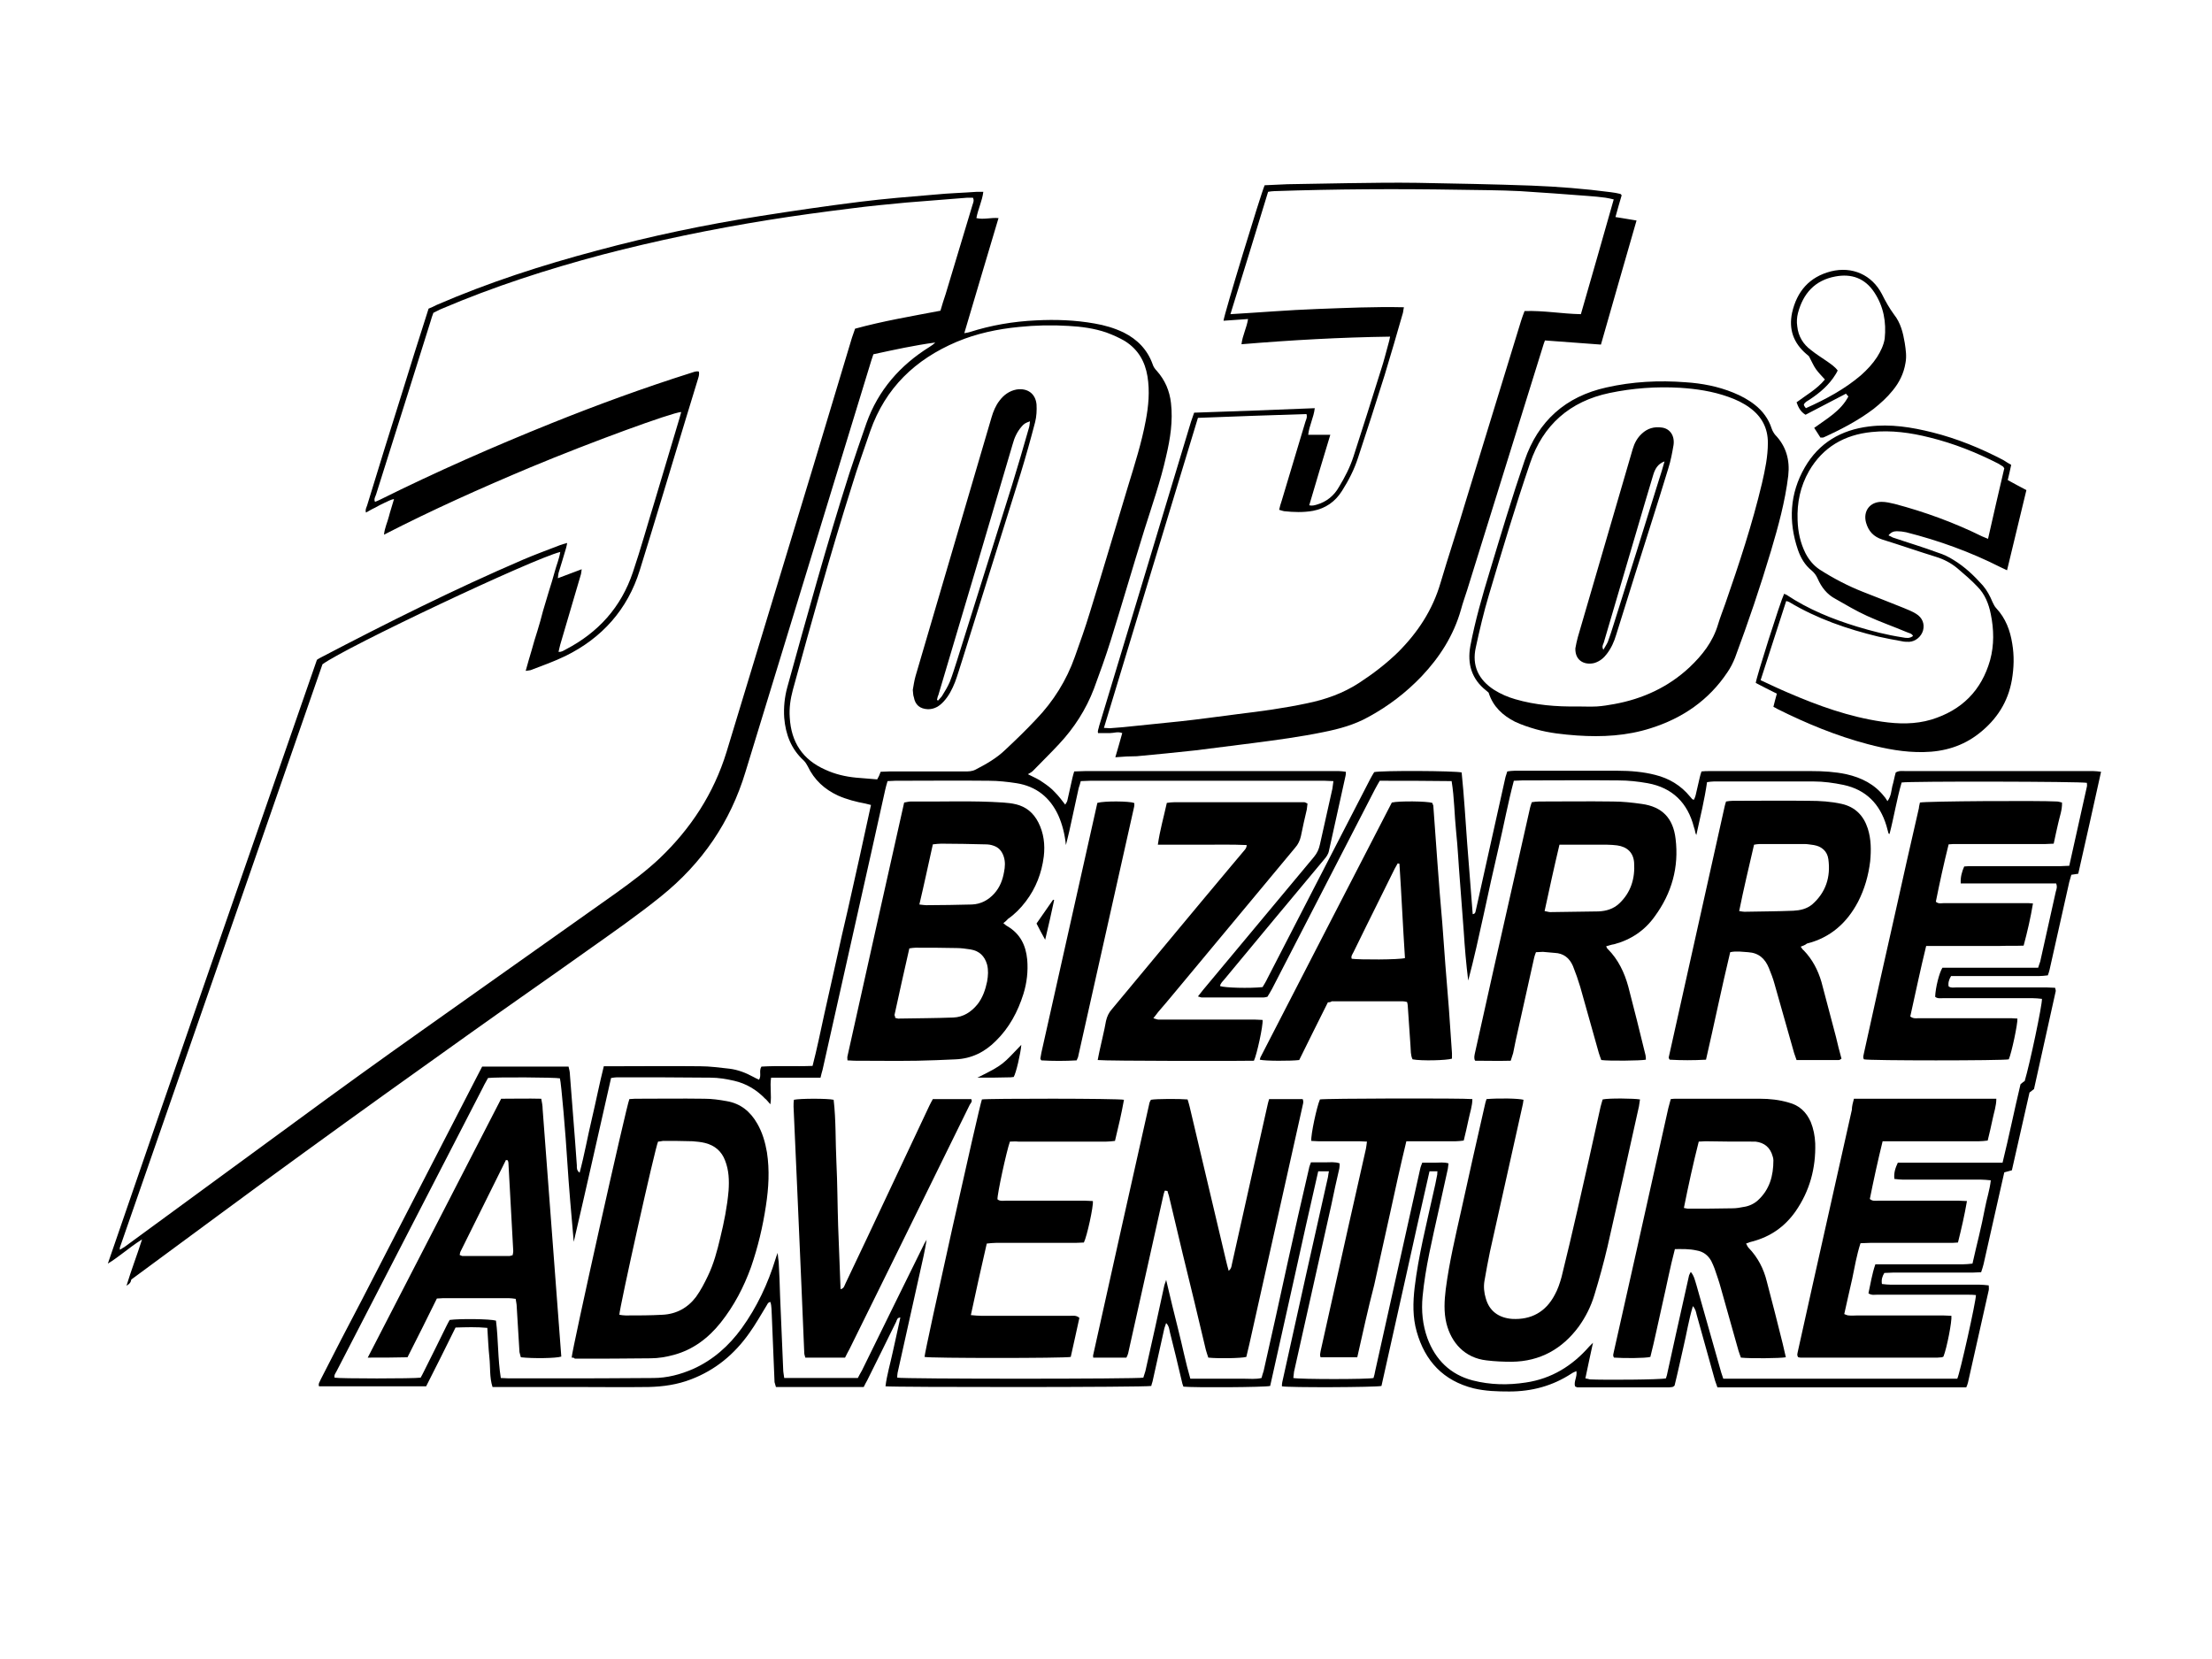 <?xml version="1.0" encoding="utf-8"?>
<!-- Generator: Adobe Illustrator 22.1.0, SVG Export Plug-In . SVG Version: 6.00 Build 0)  -->
<svg version="1.1" id="Слой_1" xmlns="http://www.w3.org/2000/svg" xmlns:xlink="http://www.w3.org/1999/xlink" x="0px" y="0px"
	 viewBox="0 0 640 480" style="enable-background:new 0 0 640 480;" xml:space="preserve">
<g>
	<g>
		<path d="M36.6,372c1.4-4.6,3-8.7,4.5-13.4c-2.1,1.3-3.6,2.5-5.2,3.7c-1.5,1.1-3,2.3-4.7,3.3c20-58.3,40.3-116.5,60.5-174.7
			c0.3-0.2,0.6-0.4,1-0.6c19.3-10.1,38.7-19.8,58.7-28.4c3.5-1.5,7.1-2.8,10.7-4.2c0.6-0.2,1.2-0.4,2-0.6c-0.1,0.6-0.2,1-0.3,1.4
			c-0.7,2.5-1.5,4.9-2.2,7.3c-0.1,0.4-0.1,0.8-0.2,1.5c2.4-0.9,4.5-1.7,6.9-2.6c-0.1,0.6-0.1,1-0.2,1.4c-2,6.8-4,13.6-6,20.4
			c-0.2,0.7-0.3,1.3-0.5,2.1c0.9,0.1,1.5-0.4,2.1-0.7c9.4-4.9,16-12.2,19.4-22.3c2.3-6.8,4.2-13.7,6.3-20.5c2.4-8,4.8-16,7.2-24.1
			c0.2-0.6,0.3-1.2,0.5-1.8c-2.8,0.2-26.1,8.7-43.6,16c-14.3,6-28.4,12.3-42.4,19.5c0.2-2,1-3.6,1.4-5.2c0.4-1.6,1-3.3,1.5-5.1
			c-1.2,0.2-2,0.8-2.8,1.1c-0.9,0.4-1.8,0.9-2.7,1.4c-0.9,0.4-1.7,0.9-2.6,1.4c-0.3-0.8,0.1-1.4,0.3-2c3.4-11.2,6.9-22.4,10.4-33.5
			c2.2-7.2,4.5-14.4,6.8-21.6c0.2-0.6,0.4-1.2,0.6-1.9c0.8-0.3,1.6-0.7,2.4-1.1c15-6.5,30.5-11.5,46.3-15.7
			c15.6-4.2,31.3-7.5,47.3-10c9.5-1.5,19.1-2.9,28.7-4.1c7.2-0.9,14.5-1.5,21.8-2.1c4-0.4,8-0.5,12.1-0.8c0.6,0,1.1,0,1.9,0
			c-0.3,2.6-1.5,4.9-2,7.6c2.1,0.5,4.2-0.2,6.4,0c-3.3,11.1-6.6,22.1-9.9,33.3c0.7-0.1,1.1-0.2,1.5-0.3c6.2-2,12.7-3.1,19.2-3.4
			c5.7-0.3,11.4-0.1,17,0.9c2.9,0.5,5.7,1.3,8.4,2.6c4,2,6.9,5,8.4,9.2c0.2,0.7,0.7,1.4,1.2,1.9c2.4,2.7,3.7,5.8,4.1,9.3
			c0.6,5.2-0.2,10.3-1.4,15.4c-1.6,7.2-4.1,14.3-6.3,21.3c-3.3,10.6-6.4,21.3-9.7,31.9c-1.5,4.8-3.2,9.5-4.9,14.1
			c-2.3,6-5.7,11.3-10.1,16c-2.4,2.6-5,5.1-7.5,7.7c-0.4,0.4-0.8,0.6-1.5,1c1.8,0.9,3.2,1.5,4.4,2.4c1.2,0.8,2.4,1.7,3.4,2.8
			c1.1,1.1,2,2.3,3,3.6c0.2-0.4,0.5-0.7,0.6-1.1c0.5-2.2,1-4.5,1.5-6.7c0.1-0.5,0.3-1.1,0.5-1.8c1.1,0,2.1-0.1,3.1-0.1
			c23,0,45.9,0,68.9,0c1.5,0,3.1,0,4.6,0c0.6,0,1.2,0.1,2,0.2c0,0.5,0,0.9-0.1,1.2c-1.6,7.2-3.2,14.5-4.8,21.7
			c-0.2,1-0.8,1.8-1.5,2.6c-9.6,11.5-19.2,23-28.7,34.5c-0.5,0.6-1.2,1.2-1.3,2c1.4,0.5,8.4,0.7,12.3,0.3c0.4-0.7,1-1.6,1.4-2.5
			c5.1-9.8,10.1-19.7,15.2-29.5c4.9-9.4,9.7-18.9,14.6-28.3c0.4-0.7,0.7-1.3,1.1-1.9c1.9-0.5,23.5-0.4,25.3,0.1
			c0.7,6.8,1.1,13.7,1.6,20.5c0.5,6.8,1.1,13.6,1.6,20.5c0.8-0.1,0.8-0.7,0.9-1.1c1-4.5,2-9,3-13.5c1.8-8.2,3.7-16.5,5.5-24.7
			c0.1-0.6,0.4-1.2,0.6-2c0.7-0.1,1.4-0.2,2.1-0.2c10,0,20,0,29.9,0c3.6,0,7.3,0.3,10.8,1.2c4,1,7.4,3,10.1,6.3
			c0.2,0.2,0.4,0.5,0.6,0.7c0.1,0.1,0.2,0.1,0.5,0.2c0.2-0.4,0.4-0.9,0.5-1.3c0.4-1.7,0.8-3.5,1.2-5.2c0.1-0.5,0.3-1.1,0.5-1.7
			c0.8-0.1,1.5-0.1,2.2-0.1c9.9,0,19.7,0,29.6,0c3.4,0,6.8,0.2,10.1,0.9c4.4,1,8.2,2.9,11,6.5c0.3,0.3,0.5,0.7,0.9,1.3
			c1.1-1.5,1.1-3,1.4-4.3c0.4-1.3,0.6-2.7,1-4c1-0.6,2-0.4,2.9-0.4c15.7,0,31.4,0,47,0c2.4,0,4.9,0,7.3,0c0.7,0,1.4,0.1,2.2,0.2
			c-2.2,10-4.4,19.8-6.6,29.5c-0.7,0.1-1.3,0.2-2,0.3c-0.2,0.7-0.4,1.4-0.6,2.1c-1.9,8.5-3.8,17-5.7,25.4c-0.1,0.5-0.3,1-0.5,1.6
			c-0.9,0.1-1.7,0.2-2.5,0.2c-7.7,0-15.5,0-23.2,0c-0.8,0-1.5,0-2.3,0c-0.6,1-0.9,2-0.7,3c0.7,0.5,1.5,0.3,2.2,0.3
			c8.8,0,17.5,0,26.3,0c0.8,0,1.5,0.1,2.3,0.1c0.1,0.4,0.2,0.7,0.2,0.9c-2.1,9.5-4.2,19-6.3,28.4c-0.5,0.4-0.8,0.6-1.3,1
			c-1.7,7.4-3.4,14.9-5.1,22.5c-0.8,0.2-1.4,0.4-2.2,0.6c-0.4,1.7-0.8,3.5-1.2,5.3c-1.6,7.1-3.2,14.2-4.8,21.3
			c-0.2,0.7-0.4,1.5-0.7,2.3c-0.9,0-1.7,0.1-2.5,0.1c-7.7,0-15.4,0-23,0c-0.8,0-1.6,0.1-2.5,0.1c-0.6,1-0.9,1.9-0.7,3.2
			c0.9,0.1,1.8,0.2,2.6,0.2c8.6,0,17.1,0,25.7,0c0.8,0,1.6,0.1,2.6,0.2c0,0.6,0.1,1,0,1.4c-2,8.9-4,17.8-6,26.7
			c-0.1,0.5-0.3,0.9-0.5,1.4c-24,0-47.9,0-72,0c-0.2-0.7-0.5-1.3-0.7-2c-1.8-6.3-3.5-12.7-5.3-19c-0.2-0.8-0.3-1.6-1.1-2.5
			c-1.2,4-1.8,7.9-2.7,11.7c-0.9,3.9-1.7,7.7-2.6,11.3c-0.3,0.2-0.3,0.3-0.4,0.3c-0.1,0-0.1,0.1-0.2,0.1c-0.3,0-0.6,0.1-0.9,0.1
			c-8.8,0-17.7,0-26.5,0c-0.1,0-0.3,0-0.4-0.1c-0.1,0-0.2-0.1-0.4-0.2c-0.4-1.4,0.7-2.8,0.4-4.4c-0.6,0.3-1,0.4-1.4,0.7
			c-5.5,3.6-11.5,5.2-18,5.2c-3.5,0-6.9-0.1-10.3-0.9c-8.8-2.2-14.1-7.9-16.5-16.4c-1.2-4.2-1.1-8.5-0.6-12.8
			c1.1-9.2,3.4-18.2,5.4-27.3c0.4-1.7,0.8-3.5,1.1-5.2c0.1-0.3,0-0.6,0.1-1.1c-0.7,0-1.4,0-2.3,0c-2.4,10.4-4.7,20.8-7,31.2
			c-2.3,10.3-4.6,20.7-6.9,30.9c-1.6,0.4-26.9,0.5-28.8,0.1c0-0.4,0-0.8,0.1-1.2c2.3-10.2,4.5-20.5,6.8-30.7
			c2.1-9.4,4.2-18.7,6.3-28.1c0.2-0.7,0.2-1.4,0.4-2.2c-1.1,0-2,0-3.1,0c-2.4,10.4-4.7,20.8-7,31.2c-2.3,10.3-4.6,20.7-6.9,30.9
			c-1.5,0.4-22.2,0.5-25.1,0.2c-0.2-0.5-0.4-1.1-0.5-1.7c-1.1-4.7-2.2-9.3-3.4-14c-0.2-0.8-0.2-1.8-1.1-2.7
			c-0.2,0.7-0.5,1.3-0.6,1.9c-1.1,4.8-2.1,9.6-3.2,14.4c-0.1,0.7-0.4,1.3-0.5,1.9c-1.6,0.4-74.6,0.4-76.9,0.1
			c0.4-3.3,1.4-6.6,2.1-9.9c0.7-3.3,1.5-6.6,2.2-10c-0.9,0-1,0.7-1.2,1.2c-2.8,5.7-5.6,11.4-8.4,17c-0.3,0.6-0.7,1.2-1,1.9
			c-8.5,0-16.8,0-25.4,0c-0.1-0.5-0.3-0.9-0.4-1.4c-0.3-6.5-0.5-12.9-0.8-19.4c-0.1-1.3,0-2.5-0.4-3.8c-0.8,0.1-0.9,0.8-1.2,1.2
			c-1.6,2.6-3.1,5.3-4.9,7.8c-4.3,6.1-9.8,10.7-16.9,13.4c-3.9,1.5-8,2.1-12.2,2.2c-7.2,0.1-14.5,0-21.7,0c-7.1,0-14.2,0-21.3,0
			c-0.7,0-1.4,0-2.2,0c-0.9-2.8-0.6-5.7-0.9-8.5c-0.3-2.8-0.4-5.6-0.6-8.6c-3.1-0.3-6.1-0.2-9.2-0.1c-2.8,5.7-5.6,11.3-8.5,17
			c-10.4,0-20.7,0-31,0c-0.3-0.8,0.3-1.4,0.5-2c3.9-7.7,7.9-15.4,11.9-23c11.1-21.5,22.2-43.1,33.3-64.6c0.5-1,1-1.9,1.5-2.9
			c8.3,0,16.6,0,25,0c0.2,0.8,0.4,1.6,0.4,2.4c0.5,6.4,1,12.9,1.5,19.3c0.2,2.3,0.3,4.6,0.5,6.9c0,0.7-0.1,1.4,0.8,2.1
			c1.4-5.2,2.3-10.4,3.5-15.4c1.2-5.1,2.2-10.2,3.5-15.4c0.8,0,1.4,0,2,0c8.6,0,17.3-0.1,25.9,0c2.8,0,5.6,0.4,8.4,0.7
			c2.5,0.3,4.8,1.2,7,2.4c0.5,0.3,1,0.5,1.6,0.8c0.8-1.2-0.1-2.5,0.7-3.8c4.8-0.3,9.7,0,14.8-0.2c1.3-5,2.3-10,3.4-15
			c1.1-5.1,2.3-10.1,3.4-15.2c1.1-5,2.2-10,3.4-15c1.1-5.1,2.3-10.1,3.4-15.2c1.1-5,2.2-10,3.3-15.1c-0.7-0.2-1.1-0.3-1.6-0.4
			c-2.7-0.5-5.4-1.2-7.9-2.3c-3.9-1.8-6.9-4.5-8.8-8.5c-0.3-0.6-0.7-1.2-1.2-1.7c-3.6-3.3-5.2-7.5-5.6-12.3c-0.2-3,0.1-6,0.9-8.9
			c5.7-20.6,11.4-41.3,17.9-61.7c1.6-4.9,3.3-9.8,5-14.7c3.4-9.5,9.7-16.7,18.2-22c0.6-0.4,1.1-0.7,1.7-1.3
			c-6,0.8-11.9,2.1-17.9,3.4c-0.2,0.6-0.4,1.2-0.6,1.8c-12.1,39.7-24.3,79.3-36.4,119c-4.4,14.6-12.6,26.5-24.4,36
			c-6.8,5.5-14,10.5-21.2,15.6c-11.2,8-22.5,15.8-33.7,23.8c-16.3,11.6-32.5,23.2-48.6,34.9c-16.7,12.1-33.2,24.4-49.8,36.6
			C37.8,371.2,37.4,371.5,36.6,372z M490.8,241.6c-0.2-0.5-0.3-0.6-0.3-0.8c-0.1-0.5-0.2-1-0.4-1.5c-1.8-7-6.2-11.4-13.4-12.7
			c-2.8-0.5-5.6-0.8-8.4-0.8c-9.3-0.1-18.7,0-28,0c-0.7,0-1.4,0.1-2.3,0.1c-1.7,6.4-2.9,12.9-4.4,19.3c-1.5,6.4-2.9,12.8-4.3,19.3
			c-1.4,6.4-2.8,12.8-4.5,19.2c-0.6-4.8-1-9.5-1.3-14.3c-0.4-4.8-0.7-9.7-1.1-14.5c-0.4-4.8-0.6-9.6-1.1-14.3
			c-0.5-4.8-0.5-9.7-1.3-14.6c-7.1-0.1-13.9-0.1-20.8-0.1c-0.5,0.9-1,1.7-1.4,2.5c-9.9,19.3-19.9,38.5-29.8,57.8
			c-0.4,0.8-0.9,1.5-1.3,2.2c-0.5,0.1-0.8,0.2-1.1,0.2c-6,0-11.9,0-17.9,0c-0.3,0-0.6-0.2-1.1-0.3c0.6-0.8,1.1-1.4,1.5-1.9
			c10.7-12.8,21.4-25.7,32.1-38.5c0.9-1.1,1.4-2.2,1.7-3.6c1.2-5.4,2.4-10.7,3.6-16.1c0.1-0.7,0.2-1.3,0.3-2.2c-1,0-1.7-0.1-2.5-0.1
			c-7.9,0-15.7,0-23.6,0c-14.8,0-29.6,0-44.3,0c-0.9,0-1.8,0.1-2.7,0.1c-0.2,0.8-0.4,1.4-0.6,2c-0.9,4.1-1.8,8.2-2.7,12.4
			c-0.3,1.4-0.7,2.8-1,4.1c-0.3-3-1-5.9-2.2-8.6c-2.4-5.2-6.4-8.4-12.1-9.3c-2.6-0.4-5.3-0.7-8-0.7c-9-0.1-18,0-27.1,0
			c-0.7,0-1.4,0.1-2.2,0.1c-0.3,0.9-0.5,1.8-0.7,2.6c-1.3,6-2.7,12-4,18c-4.7,21-9.4,41.9-14.1,62.9c-0.2,0.7-0.4,1.4-0.6,2.3
			c-2.5,0-4.8,0-7.2,0c-2.3,0-4.7,0-7.1,0c-0.4,2.6,0.2,5.1-0.2,7.7c-0.4-0.4-0.6-0.7-0.8-0.9c-0.2-0.2-0.4-0.5-0.7-0.7
			c-2.5-2.6-5.5-4.4-9-5.2c-2.2-0.5-4.5-0.9-6.8-0.9c-9-0.1-18-0.1-27.1-0.1c-0.5,0-1,0.1-1.7,0.2c-3.6,15.8-7.1,31.6-10.8,47.4
			c-0.7-7.9-1.4-15.8-1.9-23.7c-0.4-6.8-1.7-22.2-2.1-23.6c-1.4-0.3-18.5-0.4-20.8-0.1c-0.4,0.8-1,1.7-1.4,2.6
			c-11,21.3-21.9,42.5-32.9,63.8c-3.2,6.1-6.3,12.3-9.5,18.4c-0.3,0.6-0.8,1.1-0.6,1.9c1.5,0.3,22.8,0.3,24.9,0
			c0.3-0.5,0.6-1.1,0.9-1.7c2.2-4.3,4.3-8.7,6.5-13.1c0.3-0.7,0.7-1.3,1-1.9c3-0.4,11.7-0.3,13.4,0.2c0.7,5.4,0.5,11,1.4,16.6
			c0.8,0,1.5,0.1,2.2,0.1c3.6,0,7.2,0,10.8,0c10.4,0,20.7,0,31.1-0.1c4,0,7.8-1,11.5-2.6c5.8-2.6,10.4-6.7,14.1-11.8
			c4.4-6.1,7.6-12.9,9.8-20.1c0.1-0.4,0.3-0.9,0.6-1.7c0.1,1.2,0.2,1.9,0.3,2.6c0.2,3.3,0.3,6.5,0.4,9.8c0.3,7.1,0.6,14.2,0.9,21.3
			c0,0.8,0.2,1.6,0.3,2.5c7.2,0,14.2,0,21.3,0c0.4-0.8,0.8-1.5,1.2-2.2c6-12.3,12.1-24.6,18.1-36.8c0.2-0.3,0.4-0.7,0.6-1
			c-0.5,3.2-1.2,6.2-1.9,9.3c-2.2,9.7-4.3,19.5-6.5,29.2c-0.1,0.5-0.1,1-0.1,1.4c1.8,0.4,69.5,0.4,71.2,0c0.2-0.6,0.4-1.3,0.6-1.9
			c1.9-8.3,3.7-16.6,5.5-24.9c0.1-0.4,0.3-0.7,0.5-1.5c1.2,5.1,2.3,9.7,3.5,14.4c1.2,4.7,2.1,9.4,3.5,14.2c1.9,0,3.6,0,5.3,0
			c1.7,0,3.3,0,5,0c1.7,0,3.5,0,5.2,0c1.7,0,3.4,0.2,5.1-0.2c0.2-0.8,0.4-1.4,0.6-2c2.4-10.5,4.7-21.1,7-31.6c2-9,4-18,6.1-26.9
			c0.1-0.7,0.4-1.3,0.6-1.9c1.5,0,2.9,0,4.2,0c1.3,0,2.7-0.2,4.1,0.3c0,0.5,0,1-0.1,1.5c-0.8,3.5-1.6,7-2.3,10.5
			c-3.6,16.1-7.2,32.2-10.8,48.3c-0.1,0.6-0.1,1.2-0.2,1.8c2,0.4,21.6,0.4,23.2,0c0.2-0.7,0.4-1.4,0.5-2.1
			c4.3-19.5,8.7-38.9,13-58.4c0.1-0.6,0.4-1.2,0.6-1.8c1.4,0,2.6,0,3.8,0c1.2,0,2.5-0.2,3.8,0.2c-0.1,0.6-0.1,1.1-0.2,1.6
			c-0.9,4.1-1.8,8.1-2.7,12.2c-1.8,8.2-3.8,16.3-4.6,24.7c-0.4,4.2,0,8.2,1.4,12.1c2.3,6.2,6.6,10.5,13.1,12.2
			c5.1,1.3,10.2,1.4,15.4,0.6c7.4-1.1,13.4-4.8,18.3-10.4c0.3-0.3,0.6-0.6,1.1-1.1c-0.8,3.7-1.5,6.9-2.2,10.3
			c0.6,0.1,0.9,0.2,1.3,0.3c4.1,0.2,20.4,0.1,22-0.3c0.2-0.6,0.4-1.2,0.5-1.9c0.8-3.6,1.6-7.2,2.4-10.9c1.3-5.7,2.5-11.3,3.8-17
			c0.1-0.3,0.3-0.6,0.5-1c1,1.2,1.2,2.5,1.6,3.7c2.4,8.5,4.8,17,7.2,25.4c0.2,0.6,0.4,1.2,0.6,1.8c22.7,0,45.2,0,67.7,0
			c0.8-1.7,5.4-22.3,5.4-24.2c-0.8-0.1-1.6-0.1-2.4-0.1c-8.8,0-17.5,0-26.3,0c-0.7,0-1.5,0.2-2.4-0.4c0.6-2.7,1-5.5,2-8.4
			c0.9,0,1.8,0,2.6,0c7.6,0,15.2,0,22.8,0c0.9,0,1.7-0.1,2.7-0.2c0.6-2.8,1.3-5.5,1.9-8.1c0.6-2.6,1.2-5.2,1.7-7.9
			c0.5-2.7,1.4-5.3,1.7-8.1c-1.1-0.1-2-0.2-2.9-0.2c-7.5,0-15,0-22.5,0c-0.8,0-1.6-0.1-2.5-0.2c-0.2-1.8,0.3-3.2,1-4.7
			c3.3,0,6.7,0,10,0c3.4,0,6.8,0,10.2,0c3.3,0,6.6,0,10.1,0c1.9-7.7,3.4-15.2,5.2-22.7c0.5-0.4,0.8-0.7,1.2-0.9
			c1.5-5,5.1-22.1,5-23.8c-0.9-0.1-1.9-0.2-2.8-0.2c-8.6,0-17.1,0-25.7,0c-0.8,0-1.7,0.2-2.4-0.4c0.1-2.7,1.2-7,2.1-8.4
			c4.5,0,9.1,0,13.7,0c4.7,0,9.3,0,14,0c0.2-0.7,0.4-1.2,0.6-1.8c1.5-6.7,3-13.5,4.5-20.2c0.2-0.7,0.5-1.4,0.1-2.4
			c-9.2,0-18.4,0-27.6,0c-0.1-1.8,0.3-3.3,1-4.9c0.8-0.1,1.7-0.1,2.5-0.1c8.5,0,17,0,25.5,0c0.7,0,1.5-0.1,2.4-0.1
			c1.7-7.7,3.4-15.3,5.1-22.9c0.1-0.4,0-0.7,0-1.1c-1.6-0.4-51.4-0.5-53.6-0.1c-1.4,4.8-2.2,9.9-3.5,14.9c-0.2-0.1-0.3-0.1-0.3-0.2
			c-0.2-0.7-0.4-1.5-0.6-2.2c-1.9-6.3-5.9-10.4-12.4-11.8c-2.9-0.6-5.8-1-8.7-1c-9.6,0-19.2,0-28.8,0c-0.6,0-1.2,0.1-2,0.2
			C493.2,231.2,492,236.2,490.8,241.6z M272.1,89.9c0.5-1.8,1-3.3,1.5-4.8c2.6-8.6,5.2-17.3,7.8-25.9c0.2-0.6,0.5-1.2,0.1-2
			c-0.5,0-1.1,0-1.6,0c-5.9,0.5-11.7,0.9-17.6,1.4c-5.3,0.5-10.7,1-16,1.7c-8.1,1-16.2,2.1-24.3,3.4c-16.1,2.6-32.1,5.9-47.8,10
			c-15.8,4.2-31.3,9.2-46.3,15.6c-0.8,0.3-1.6,0.8-2.5,1.2c-0.3,0.8-0.6,1.6-0.8,2.4c-2.2,6.9-4.3,13.8-6.5,20.7
			c-3.1,9.8-6.2,19.6-9.3,29.5c-0.2,0.6-0.7,1.3-0.3,2.1c0.5-0.2,1-0.4,1.4-0.6c16.3-8.1,32.9-15.4,49.8-22.2
			c13.2-5.3,26.6-10.2,40.2-14.5c0.7-0.2,1.4-0.6,2.3-0.4c0.2,0.9-0.1,1.6-0.3,2.3c-1.1,3.6-2.2,7.2-3.3,10.8
			c-4.5,14.8-8.9,29.6-13.5,44.4c-3.5,11.3-10.9,19.6-21.5,24.8c-3.3,1.6-6.7,2.8-10.1,4.1c-0.4,0.1-0.8,0.1-1.4,0.2
			c0.6-2.1,1.1-4,1.7-5.9c0.5-1.9,1.1-3.8,1.7-5.7c0.6-1.9,1.1-3.8,1.6-5.7c0.6-1.9,1.1-3.8,1.7-5.7c0.6-1.9,1.2-3.8,1.7-5.7
			c0.5-1.9,1.3-3.7,1.6-5.7c-7.8,1.9-62,27.5-68.8,32.5c-19.5,56.1-39,112.4-58.6,168.7c-0.1,0.2,0,0.4,0,0.7
			c0.5-0.3,0.9-0.6,1.3-0.8c16.6-12.1,33.1-24.3,49.7-36.4c12.1-8.9,24.3-17.7,36.6-26.4c18.7-13.3,37.5-26.5,56.2-39.8
			c4.3-3.1,8.6-6.3,12.4-9.9c9-8.6,15.6-18.7,19.3-30.7c8.4-27.6,16.8-55.3,25.2-83c3.7-12.3,7.4-24.6,11.1-36.9
			c0.3-0.8,0.6-1.7,0.9-2.6C255.4,92.9,263.7,91.5,272.1,89.9z M254.8,223.3c0.9,0,1.7-0.1,2.5-0.1c7.3,0,14.6,0,21.9,0
			c1,0,2,0,3-0.5c3.1-1.6,6.1-3.3,8.6-5.7c3.1-2.9,6.1-5.8,9-8.9c5-5.2,8.8-11.3,11.2-18.1c1.5-4.2,3-8.4,4.3-12.7
			c3.8-12.2,7.4-24.5,11.1-36.7c1.9-6.2,3.9-12.5,5.1-18.9c0.8-4.2,1.2-8.5,0.5-12.8c-0.7-4.3-2.7-7.8-6.5-10.2
			c-1.7-1-3.5-1.8-5.4-2.5c-3.5-1.2-7.2-1.7-10.9-1.9c-4.8-0.3-9.6-0.2-14.4,0.3c-6.2,0.6-12.3,1.9-18,4.3
			c-12,5.1-20.6,13.3-25,25.8c-1.8,5.3-3.7,10.5-5.3,15.8c-6.2,19.6-11.7,39.4-17.1,59.1c-0.7,2.6-1.1,5.3-0.9,8
			c0.4,7.1,3.7,12.2,10.3,15.1c2.8,1.3,5.8,2,8.9,2.3c2,0.2,4.1,0.3,6.1,0.5C254.2,224.8,254.5,224.2,254.8,223.3z"/>
		<path d="M322.7,219.1c0.7-2.5,1.4-4.7,2-7c-1.3-0.5-2.4,0-3.5,0c-1.1,0-2.3,0-3.5,0c-0.2-0.7,0.2-1.3,0.3-2
			c4.2-13.9,8.4-27.8,12.6-41.7c4.7-15.5,9.3-31,14-46.4c0.3-0.8,0.6-1.7,0.9-2.6c11.6-0.4,23.2-0.8,34.9-1.3
			c-0.3,2.7-1.6,5-1.9,7.7c2.1,0,4.1,0,6.4,0c-2.1,6.9-4.1,13.6-6.1,20.4c0.9,0.2,1.5,0,2.2-0.2c2.8-0.8,5-2.6,6.4-5.1
			c1.7-2.8,3.2-5.7,4.2-8.8c2.7-8.4,5.4-16.8,8-25.2c0.8-2.4,1.4-4.9,2.1-7.4c0.2-0.6,0.3-1.2,0.5-2.1c-14.4,0.2-28.6,1-43,2.2
			c0.3-2.6,1.5-4.7,1.9-7.3c-2.4,0.2-4.7,0.3-7.1,0.5c0.1-1.6,10.8-36.7,11.9-39.2c2.1-0.1,4.4-0.2,6.6-0.3
			c5.8-0.1,11.5-0.2,17.3-0.3c6.8-0.1,13.6-0.2,20.3-0.1c11,0.2,22,0.4,33,0.8c7.7,0.3,15.3,0.9,22.9,1.9c1,0.1,1.9,0.3,2.8,0.5
			c0.1,0,0.2,0.2,0.4,0.4c-0.6,2-1.2,4.1-1.8,6.3c1.1,0.2,2.1,0.3,3.1,0.5c1,0.2,2,0.3,3,0.5c-3.5,12.1-6.9,24-10.3,35.9
			c-5.4-0.4-10.8-0.8-16.2-1.2c-0.3,0.8-0.5,1.4-0.7,2.1c-7.3,23.4-14.5,46.7-21.8,70.1c-0.6,1.9-1.3,3.8-1.8,5.7
			c-2.1,7.4-6.1,13.7-11.4,19.3c-4.5,4.7-9.6,8.6-15.3,11.7c-4.1,2.3-8.5,3.5-13,4.4c-6.8,1.4-13.6,2.3-20.5,3.2
			c-5.5,0.7-11,1.4-16.6,2.1c-5.7,0.6-11.3,1.2-17,1.7C326.9,218.8,325,218.9,322.7,219.1z M346.6,120.9
			c-9.1,29.9-18.1,59.7-27.2,89.7c0.7,0,1.2,0.1,1.7,0.1c1.3-0.1,2.6-0.2,3.8-0.3c5.5-0.6,11.1-1.1,16.6-1.7
			c5.6-0.6,11.2-1.4,16.7-2.1c6.7-0.8,13.3-1.7,19.9-3.1c5.4-1.1,10.5-2.9,15.1-5.9c4-2.6,7.8-5.5,11.3-8.9
			c5.7-5.7,10-12.2,12.3-20.1c2.3-7.8,4.9-15.5,7.2-23.3c5.4-17.5,10.7-35,16.1-52.5c0.3-0.9,0.6-1.8,1-2.8
			c5.5-0.2,10.8,0.8,16.3,0.9c3.2-11,6.3-22,9.5-33.2c-0.9-0.2-1.6-0.4-2.4-0.5c-1.6-0.2-3.3-0.4-5-0.5c-6.6-0.5-13.1-1-19.7-1.4
			c-5.9-0.3-11.9-0.3-17.8-0.4c-17.8-0.3-35.6-0.2-53.3,0.4c-0.6,0-1.1,0.1-1.8,0.2c-3.6,11.8-7.2,23.5-10.9,35.4
			c8.6-0.5,16.8-1.2,25.1-1.5c8.3-0.3,16.6-0.7,25.1-0.5c-0.2,0.8-0.2,1.5-0.4,2c-1.7,5.9-3.4,11.8-5.2,17.7c-2.5,8-5.1,16-7.7,23.9
			c-1.1,3.4-2.7,6.5-4.6,9.5c-2,3.2-4.8,5.1-8.4,5.8c-2.8,0.5-5.6,0.4-8.4,0.1c-0.4-0.1-0.8-0.2-1.4-0.4c0.2-0.9,0.4-1.7,0.7-2.5
			c2.3-7.7,4.6-15.3,6.9-23c0.2-0.6,0.6-1.3,0.3-2.2C367.7,120.1,357.3,120.5,346.6,120.9z"/>
		<path d="M581.9,134.5c-0.3,1.6-0.7,3-1,4.4c1.8,1,3.5,1.9,5.4,2.9c-1.9,7.8-3.7,15.4-5.6,23.2c-0.8-0.4-1.3-0.6-1.9-0.9
			c-8.7-4.4-17.8-7.7-27.3-10.1c-0.9-0.2-1.8-0.3-2.7-0.3c-0.9,0-1.7,0.3-2.4,1.2c0.5,0.2,0.8,0.4,1.2,0.6c4.4,1.5,8.8,2.8,13.1,4.4
			c1.6,0.5,3.1,1.2,4.5,2.1c3.3,2,6,4.6,8.5,7.4c1.2,1.4,2.1,3.1,2.8,4.8c0.3,0.6,0.6,1.3,1.1,1.8c2.7,2.9,4,6.4,4.6,10.2
			c0.6,3.5,0.5,7-0.1,10.5c-1.1,6.4-4.4,11.5-9.5,15.5c-4.7,3.7-10.1,5.3-16.1,5.4c-5.5,0.1-10.8-0.9-16.1-2.3
			c-9.1-2.4-17.8-6-26.2-10.2c-0.3-0.2-0.7-0.4-1.1-0.6c0.3-1.2,0.6-2.4,1-3.8c-2.1-1-4.1-2.1-6.1-3.1c0.1-1.5,7.2-23.8,8.2-25.8
			c0.2,0.1,0.5,0.2,0.7,0.3c6.3,4.2,13.2,7,20.4,9.2c4.3,1.3,8.6,2.4,13.1,3.1c1.1,0.2,2.1,0.4,3.1-0.4c-0.4-0.8-1.2-0.8-1.8-1.1
			c-3.8-1.6-7.8-3-11.5-4.7c-3.1-1.4-6.1-3.2-9.1-4.9c-2.5-1.3-4.1-3.4-5.2-5.9c-0.4-0.9-0.9-1.6-1.7-2.3c-2-1.6-3.2-3.7-4-6
			c-2.8-8.2-2.4-16.3,2-23.9c4.1-7.1,10.5-10.8,18.5-11.8c6.3-0.8,12.4,0.2,18.4,1.7c7.2,1.8,14,4.6,20.5,8
			C580.3,133.6,581.1,134,581.9,134.5z M509.4,196.8c2.8,1.3,5.3,2.5,7.9,3.6c8.8,3.8,17.7,7,27.2,8.4c4.8,0.7,9.6,0.8,14.3-0.6
			c8.8-2.7,14.5-8.4,17-17.2c1.2-4.4,1.1-8.9,0.2-13.3c-0.6-3-1.7-5.8-3.9-8c-1.8-1.9-3.8-3.6-5.8-5.3c-1.8-1.5-3.9-2.6-6.2-3.3
			c-5.2-1.6-10.3-3.4-15.5-5c-2.5-0.8-4-2.4-4.7-4.9c-0.9-3.3,1.1-6,4.5-6c1.3,0,2.5,0.3,3.8,0.6c8.7,2.3,17.2,5.4,25.3,9.4
			c0.5,0.2,1,0.4,1.7,0.7c1.6-7,3.1-13.7,4.7-20.4c-0.2-0.3-0.3-0.5-0.5-0.6c-0.4-0.3-0.9-0.5-1.3-0.8c-6.3-3.2-12.8-5.8-19.7-7.5
			c-5.5-1.4-11.2-2.2-16.9-1.6c-7.9,0.8-14.1,4.4-18.1,11.3c-2.5,4.4-3.5,9.1-3.3,14.2c0.1,3.4,0.8,6.6,2.3,9.6
			c1,1.9,2.3,3.5,4.1,4.7c3.9,2.5,8.1,4.7,12.4,6.4c4,1.6,8,3.1,11.9,4.7c1.2,0.5,2.5,1,3.6,1.7c1.8,1.1,2.5,2.9,2,4.8
			c-0.5,1.8-2.2,3.2-4,3.3c-0.8,0-1.5,0-2.3-0.2c-2.2-0.4-4.4-0.8-6.6-1.3c-9.1-2.2-17.8-5.2-25.8-10c-0.2-0.1-0.4-0.2-0.9-0.3
			C514.3,181.7,511.9,189.1,509.4,196.8z"/>
		<path d="M430.7,200.4c-0.3-0.3-0.5-0.4-0.7-0.6c-4.2-3.3-5.5-7.7-4.6-12.8c1.4-7.4,3.5-14.7,5.7-21.9c3.2-10.6,6.4-21.3,10-31.8
			c3.9-11.5,11.9-18.6,23.7-21.2c7.5-1.7,15.2-2.1,22.9-1.5c4.7,0.3,9.4,1.2,13.8,3c2.2,0.9,4.3,2,6.2,3.5c2.3,1.8,4,4.1,4.9,6.9
			c0.2,0.6,0.6,1.3,1,1.8c3.2,3.3,4.3,7.3,3.8,11.8c-0.9,7.5-2.9,14.7-5,21.8c-3.1,10.4-6.6,20.7-10.4,30.9
			c-0.6,1.5-1.3,2.9-2.2,4.2c-5.4,8.1-13,13.3-22.2,16.2c-6.9,2.2-14,2.6-21.3,2.1c-4-0.3-8-0.7-11.9-1.8c-2.1-0.6-4.2-1.3-6.1-2.2
			C434.8,207,432,204.5,430.7,200.4z M456.4,204.4c1.9,0,3.7,0.1,5.6,0c1.7-0.1,3.4-0.4,5.1-0.7c8.2-1.5,15.6-4.9,21.7-10.6
			c3.7-3.5,6.8-7.4,8.3-12.5c0.6-2,1.4-4,2.1-6c4-11.5,7.8-23,10.6-34.8c0.9-3.9,1.7-7.7,1.7-11.7c0-4.3-1.8-7.6-5.2-10.1
			c-1.9-1.4-4-2.4-6.3-3.2c-4.5-1.6-9.2-2.3-13.9-2.6c-6.9-0.4-13.7,0.1-20.4,1.5c-11.5,2.4-19.3,9.3-23,20.3
			c-4.3,12.6-8.1,25.3-11.9,38.1c-1.5,5-2.7,10.1-3.8,15.2c-1.2,5.3,0.8,9.4,5.3,12.3c1.9,1.2,4,2.1,6.1,2.7
			C444.2,204,450.3,204.5,456.4,204.4z"/>
		<path d="M526.7,126.6c-0.6-0.9-1.1-1.8-1.8-2.8c3.7-2.7,7.7-4.9,9.9-9.1c-0.3-0.3-0.5-0.5-0.7-0.8c-4,2.1-7.9,4.1-11.7,6.1
			c-1.5-0.9-2.1-2.2-2.6-3.6c2.8-2.1,5.9-3.8,8.2-6.6c-0.9-1-1.8-1.9-2.6-3c-0.7-1-1.2-2.2-2-3.7c-0.1-0.1-0.4-0.4-0.8-0.7
			c-3.7-3.2-5.1-7.1-4.1-11.9c1.4-6.2,5-10.4,11.3-12c6.1-1.5,11.8,1,14.7,6.6c1,2,2.1,4,3.5,5.9c1.9,2.4,2.6,5.2,3.1,8.2
			c0.3,2,0.6,3.9,0.2,5.9c-0.5,3-1.8,5.6-3.7,7.9c-1.6,2-3.5,3.7-5.5,5.3c-4.5,3.4-9.5,6-14.6,8.3
			C527.3,126.6,527.2,126.6,526.7,126.6z M522.5,118.1c5.8-2.6,11.2-5.5,15.9-9.5c1.8-1.6,3.4-3.3,4.7-5.3c1-1.6,1.9-3.4,2.2-5.3
			c0.5-4.8-0.3-9.3-3-13.4c-2.7-4.1-6.6-5.5-11.3-4.6c-5.9,1.1-9.3,4.9-10.8,10.6c-0.3,1.2-0.4,2.5-0.2,3.8c0.3,2.9,1.7,5.2,4,6.9
			c1.5,1.2,3.1,2.2,4.7,3.3c1.1,0.8,2.2,1.5,3,2.6c-0.2,0.4-0.4,0.8-0.6,1.1c-1.9,3.1-4.5,5.3-7.5,7.3c-0.6,0.4-1.4,0.7-1.7,1.5
			C522,117.5,522.2,117.7,522.5,118.1z"/>
		<path d="M290.3,267.1c0.5,0.4,0.8,0.7,1.2,0.9c3.7,2.2,5.3,5.5,5.7,9.6c0.3,3.4-0.1,6.8-1.1,10c-1.6,5.1-4.1,9.8-8,13.6
			c-3.2,3.2-7,5.1-11.6,5.3c-3.7,0.2-7.4,0.3-11.1,0.4c-6.1,0.1-12.2,0-18.2,0c-0.6,0-1.2-0.1-2-0.1c0-0.5-0.1-0.9,0-1.2
			c5.4-24.4,10.9-48.8,16.4-73.4c0.7-0.1,1.3-0.3,1.9-0.3c9,0.1,17.9-0.3,26.8,0.3c1.2,0.1,2.4,0.2,3.6,0.5c3,0.7,5.1,2.5,6.5,5.2
			c1.6,3.1,2,6.5,1.6,9.9c-0.6,4.8-2.3,9.2-5.2,13c-1.5,2-3.2,3.7-5.2,5.1C291.3,266.3,290.9,266.6,290.3,267.1z M259,294.5
			c0.5,0.1,0.9,0.3,1.3,0.2c5.2-0.1,10.3-0.1,15.5-0.3c2.9-0.1,5.2-1.6,7-3.8c1.5-1.9,2.3-4.2,2.8-6.6c0.3-1.7,0.4-3.3,0-4.9
			c-0.7-2.5-2.3-4-4.8-4.4c-1.3-0.2-2.7-0.4-4-0.4c-4-0.1-7.9-0.1-11.9-0.1c-0.6,0-1.1,0.1-1.8,0.2c-1.5,6.5-2.9,12.9-4.3,19.3
			C258.9,293.9,259,294.1,259,294.5z M266,261.7c0.9,0.1,1.5,0.2,2,0.2c4.4,0,8.8-0.1,13.2-0.2c2.6-0.1,4.8-1.3,6.5-3.2
			c1.6-1.8,2.4-3.9,2.8-6.2c0.3-1.5,0.4-3-0.1-4.5c-0.5-1.5-1.4-2.6-2.9-3.1c-0.8-0.3-1.6-0.4-2.4-0.4c-4.3-0.1-8.6-0.2-12.8-0.2
			c-0.7,0-1.5,0.1-2.4,0.2C268.6,250.1,267.4,255.8,266,261.7z"/>
		<path d="M484.6,361.4c-1.4,5.3-2.4,10.6-3.6,15.8c-1.2,5.2-2.2,10.3-3.5,15.4c-1.6,0.4-7.6,0.4-10.5,0.2c-0.5-0.6-0.1-1.3,0-2
			c2.2-9.8,4.4-19.6,6.6-29.4c3-13.6,6.1-27.2,9.1-40.8c0.2-0.9,0.5-1.7,0.7-2.6c0.6-0.1,1.1-0.1,1.6-0.1c8.1,0,16.1,0,24.2,0
			c2.8,0,5.6,0.3,8.3,1.1c3.1,0.8,5.1,2.7,6.4,5.6c0.8,2,1.2,4,1.3,6.2c0.2,7.2-1.6,13.8-5.7,19.7c-3.1,4.4-7.2,7.3-12.5,8.7
			c-0.5,0.1-1.1,0.3-1.8,0.6c0.3,0.5,0.4,0.9,0.7,1.2c2.7,2.8,4.4,6.1,5.3,9.8c1.6,6,3.1,12,4.6,18c0.3,1.3,0.6,2.6,0.9,3.9
			c-1.6,0.3-10.3,0.4-13,0.1c-0.2-0.6-0.5-1.3-0.7-2c-1.7-6-3.4-12.1-5.1-18.1c-0.5-1.9-1.2-3.8-1.8-5.6c-0.3-0.8-0.6-1.5-1-2.3
			c-0.9-1.6-2.3-2.7-4.2-3C488.7,361.3,486.7,361.4,484.6,361.4z M487.2,349.5c0.6,0.1,0.9,0.2,1.1,0.2c4.3,0,8.7,0,13-0.1
			c1.1,0,2.2-0.2,3.2-0.4c1.5-0.2,3-0.9,4.1-1.9c3.4-3.1,4.5-7.1,4.5-11.6c0-0.4-0.1-0.8-0.2-1.1c-0.7-2.6-2.4-4-5-4.3
			c-0.4,0-0.8,0-1.1,0c-4.5,0-9,0-13.4-0.1c-0.6,0-1.1,0.1-1.9,0.1C489.9,336.6,488.5,343,487.2,349.5z"/>
		<path d="M464.7,273.8c0.3,0.5,0.3,0.7,0.5,0.8c3,3,4.8,6.8,5.9,10.8c1.7,6.6,3.4,13.2,5,19.9c0.1,0.4,0.1,0.9,0.1,1.3
			c-1.5,0.3-10.7,0.4-12.9,0.1c-0.2-0.6-0.5-1.3-0.7-2c-1.8-6.4-3.6-12.8-5.4-19.2c-0.6-2-1.3-4-2.1-6c-1-2.3-2.7-3.7-5.3-3.8
			c-1.1-0.1-2.3-0.2-3.4-0.3c-0.6,0-1.3,0.1-2,0.1c-0.2,0.6-0.4,1-0.5,1.5c-1.5,6.7-3,13.5-4.5,20.2c-0.6,2.5-1.1,5-1.6,7.5
			c-0.2,0.7-0.4,1.3-0.7,2.2c-3.5,0.1-6.9,0-10.3,0c-0.4-0.7-0.2-1.4-0.1-2c3.7-16.6,7.4-33.3,11.2-49.9c1.6-7.1,3.2-14.2,4.8-21.3
			c0.1-0.5,0.3-1,0.5-1.6c0.7-0.1,1.4-0.2,2.1-0.2c7.1,0,14.2-0.1,21.3,0c2.8,0,5.6,0.3,8.4,0.7c5.9,0.8,9.1,4.1,9.8,10.1
			c1,8.2-1.1,15.7-6,22.4c-2.9,4.1-6.9,6.8-11.8,8.1C466.2,273.3,465.5,273.6,464.7,273.8z M446.9,263.6c0.7,0.1,1.2,0.3,1.6,0.3
			c4.7-0.1,9.3-0.1,14-0.2c2.2-0.1,4.3-0.7,6-2.3c3.4-3.2,4.6-7.3,4.3-11.8c-0.2-2.9-2-4.6-4.9-5c-0.9-0.1-1.9-0.2-2.9-0.2
			c-3.9,0-7.8,0-11.7,0c-0.6,0-1.3,0-2.1,0C449.7,250.7,448.3,257.1,446.9,263.6z"/>
		<path d="M521,273.9c0.4,0.6,0.6,0.9,0.9,1.1c2.5,2.6,4.1,5.7,5.1,9.1c1.4,5.3,2.8,10.6,4.2,15.9c0.5,2.1,1,4.2,1.6,6.3
			c-0.3,0.2-0.5,0.4-0.8,0.4c-4,0-8,0-12.2,0c-0.2-0.7-0.5-1.3-0.7-2c-1.9-6.7-3.8-13.4-5.7-20.1c-0.4-1.5-1-3-1.6-4.5
			c-1.1-2.7-2.9-4.4-6-4.6c-1.7-0.1-3.4-0.4-5.2,0c-2.5,10.4-4.6,20.7-7,31.1c-3.7,0.2-7.1,0.2-10.5,0c-0.2-0.2-0.2-0.3-0.2-0.4
			c0-0.1-0.1-0.1-0.1-0.2c5.4-24.3,10.8-48.5,16.2-72.7c0.1-0.4,0.2-0.8,0.4-1.4c0.6-0.1,1.2-0.2,1.9-0.2c7.4,0,14.7-0.1,22.1,0
			c3.2,0,6.4,0.2,9.5,0.9c3.9,0.9,6.3,3.4,7.5,7.1c1,3.1,1,6.3,0.7,9.5c-0.5,4.1-1.6,8-3.5,11.7c-3.2,6.1-8,10.4-14.8,12.1
			C522.2,273.5,521.7,273.6,521,273.9z M503.2,263.6c0.7,0.1,1.1,0.2,1.5,0.2c4.7-0.1,9.5-0.1,14.2-0.3c1.9-0.1,3.8-0.5,5.4-1.8
			c4-3.5,5.4-8,4.7-13.1c-0.3-2.3-1.9-3.7-4.2-4.1c-0.9-0.1-1.8-0.3-2.7-0.3c-4.3,0-8.6,0-12.9,0c-0.6,0-1.1,0.1-1.7,0.2
			C506,250.9,504.5,257.1,503.2,263.6z"/>
		<path d="M337,344.5c-0.2,0.6-0.4,1.2-0.5,1.8c-3.1,13.9-6.2,27.8-9.3,41.7c-0.3,1.2-0.5,2.4-0.8,3.6c-0.1,0.4-0.3,0.8-0.5,1.2
			c-3.2,0-6.4,0-9.6,0c0-0.4-0.1-0.6,0-0.8c5.4-24.3,10.8-48.6,16.3-73c0.1-0.3,0.3-0.6,0.4-0.8c1.5-0.3,8.4-0.3,10.6-0.1
			c0.2,0.6,0.4,1.3,0.6,2.1c3.5,14.8,7,29.6,10.5,44.4c0.2,1,0.5,1.9,0.8,3.1c0.7-0.6,0.8-1.2,0.9-1.8c2-9.1,4.1-18.2,6.1-27.3
			c1.4-6.2,2.8-12.5,4.2-18.7c0.1-0.6,0.3-1.2,0.5-1.9c3.3,0,6.5,0,9.7,0c0.4,0.9,0,1.6-0.1,2.3c-5.1,22.8-10.2,45.6-15.3,68.5
			c-0.3,1.3-0.6,2.6-0.9,3.8c-1.5,0.4-8.2,0.5-11,0.2c-0.2-0.7-0.5-1.4-0.7-2.2c-2.2-9.3-4.4-18.5-6.7-27.8
			c-1.3-5.5-2.6-10.9-3.9-16.4c-0.1-0.6-0.4-1.2-0.5-1.8C337.4,344.5,337.2,344.5,337,344.5z"/>
		<path d="M165.4,392.8c0-1.9,15.9-73.2,16.7-74.8c0.5,0,1.1-0.1,1.6-0.1c6.7,0,13.4-0.1,20.1,0c2.2,0,4.3,0.3,6.5,0.7
			c4,0.7,6.8,3,8.8,6.5c1.5,2.6,2.3,5.4,2.8,8.3c0.8,5.2,0.5,10.3-0.3,15.5c-0.9,6-2.3,11.9-4.3,17.7c-2.1,5.8-4.9,11.2-8.8,16.1
			c-3.6,4.5-8,7.8-13.5,9.3c-2.2,0.6-4.5,1-6.8,1c-7.3,0.1-14.6,0.1-21.9,0.1C166.1,392.8,165.8,392.8,165.4,392.8z M190.4,330.3
			c-0.8,1.5-11.2,48.2-11.2,50.1c0.6,0.1,1.2,0.2,1.8,0.2c3.6,0,7.2,0,10.7-0.2c4-0.2,7.3-2,9.7-5.2c1.3-1.8,2.4-3.9,3.4-6
			c1.7-3.5,2.7-7.3,3.6-11.1c1.1-4.5,2-9,2.4-13.6c0.2-3,0.1-5.9-1-8.7c-1-2.7-3-4.4-5.8-5.1c-1.2-0.3-2.4-0.4-3.6-0.5
			c-2.9-0.1-5.8-0.1-8.6-0.1C191.3,330.2,190.8,330.3,190.4,330.3z"/>
		<path d="M555.5,232.2c1.7-0.4,34.7-0.6,39.7-0.3c0.4,0,0.9,0.2,1.4,0.3c0.1,2.1-0.7,4.1-1.1,6c-0.4,1.9-0.9,3.8-1.3,5.9
			c-0.8,0-1.6,0.1-2.3,0.1c-8.6,0-17.1,0-25.7,0c-0.8,0-1.5,0-2.4,0.1c-1.4,5.6-2.6,11.1-3.7,16.6c0.8,0.7,1.6,0.4,2.4,0.4
			c7.8,0,15.6,0,23.4,0c0.7,0,1.4,0,2.3,0.1c-0.7,4.2-1.6,8.1-2.7,12.2c-2.5,0.1-4.8,0-7.2,0.1c-2.3,0-4.6,0-6.9,0
			c-2.4,0-4.7,0-7.1,0c-2.3,0-4.6,0-7,0c-1.7,6.9-3.1,13.7-4.6,20.4c0.9,0.7,1.7,0.5,2.5,0.5c7,0,14.1,0,21.1,0c1.9,0,3.7,0,5.6,0
			c0.6,0,1.2,0.1,1.8,0.1c0.1,1.6-1.7,10-2.5,11.8c-1.8,0.4-40.4,0.4-41.9,0c-0.4-0.6-0.1-1.2,0-1.8c3-13.6,6-27.2,9.1-40.8
			c2.2-10,4.5-20.1,6.8-30.1C555.2,233.3,555.4,232.8,555.5,232.2z"/>
		<path d="M536.4,317.9c13.9,0,27.4,0,41.2,0c0,2.1-0.7,4-1.1,6c-0.4,2-0.9,4-1.4,6.1c-0.9,0.1-1.7,0.2-2.5,0.2c-8.5,0-17,0-25.5,0
			c-0.8,0-1.5,0-2.4,0c-1.4,5.7-2.6,11.2-3.7,16.7c0.8,0.7,1.6,0.5,2.4,0.5c7.8,0,15.6,0,23.4,0c0.7,0,1.4,0.1,2.3,0.1
			c-0.7,4.1-1.6,8-2.6,12c-1,0.1-1.8,0.1-2.6,0.1c-7.6,0-15.2,0-22.8,0c-0.9,0-1.8,0.1-2.8,0.1c-1.1,3.4-1.7,6.9-2.4,10.3
			c-0.8,3.4-1.5,6.7-2.3,10.2c0.5,0.2,0.9,0.4,1.3,0.4c0.8,0.1,1.7,0,2.5,0c8.3,0,16.5,0,24.8,0c0.8,0,1.6,0.1,2.4,0.1
			c0.2,1.5-1.3,9.3-2.3,11.8c-0.1,0-0.1,0.1-0.2,0.1c-0.1,0-0.1,0.1-0.2,0.1c-0.4,0-0.9,0.1-1.3,0.1c-13.2,0-26.5,0-39.7,0
			c-0.2,0-0.4-0.1-0.6-0.1c-0.5-0.6-0.2-1.2-0.1-1.8c1.4-6.3,2.8-12.6,4.2-18.9c3.8-17,7.6-33.9,11.4-50.9
			C535.8,320.1,536.1,319,536.4,317.9z"/>
		<path d="M292.2,330.3c-1,2.8-3.7,15.3-3.6,16.7c0.7,0.6,1.6,0.4,2.4,0.4c7.7,0,15.4,0,23,0c0.7,0,1.5,0.1,2.2,0.1
			c0.2,1.5-1.7,10.2-2.6,12c-0.7,0-1.6,0.1-2.4,0.1c-7.7,0-15.4,0-23,0c-0.9,0-1.7,0.1-2.7,0.2c-1.6,6.9-3.1,13.7-4.6,20.7
			c1.2,0.1,2,0.2,2.9,0.2c8.6,0,17.3,0,25.9,0c0.8,0,1.7-0.2,2.6,0.6c-0.8,3.8-1.7,7.6-2.5,11.3c-1.8,0.4-40.8,0.4-42.3,0
			c0-1.6,15.9-72.9,16.6-74.5c1.7-0.3,39.5-0.3,41.1,0.1c-0.7,3.9-1.6,7.8-2.6,11.9c-0.9,0.1-1.7,0.2-2.5,0.2c-8.5,0-17,0-25.5,0
			C293.8,330.2,293,330.3,292.2,330.3z"/>
		<path d="M384.2,290c-2.8,5.6-5.6,11.2-8.3,16.7c-2.4,0.3-9.9,0.3-11.4-0.1c0.1-0.3,0.1-0.6,0.3-0.9c12.6-24.5,25.3-49.1,37.9-73.5
			c2.1-0.5,10.2-0.4,11.7,0.1c0.1,0.2,0.2,0.5,0.3,0.8c0.4,5.5,0.8,11.1,1.2,16.6c0.4,5.8,0.9,11.6,1.4,17.4
			c0.3,4.1,0.6,8.2,0.9,12.2c0.3,4.1,0.7,8.3,1,12.4c0.3,4.3,0.6,8.7,0.9,13c0,0.6,0,1.1,0,1.6c-1.5,0.5-8.8,0.7-11.4,0.2
			c-0.6-1.2-0.5-2.6-0.6-3.9c-0.3-3.9-0.5-7.8-0.8-11.7c0-0.3-0.1-0.6-0.2-1c-0.4-0.1-0.9-0.2-1.3-0.2c-6.8,0-13.7,0-20.5,0
			C385.1,289.9,384.8,290,384.2,290z M404.9,249.9c-0.2,0-0.4-0.1-0.5-0.1c-0.3,0.5-0.6,1.1-0.9,1.6c-1.5,3.1-3.1,6.2-4.6,9.3
			c-2.4,4.9-4.9,9.8-7.3,14.8c-0.3,0.6-0.8,1.2-0.5,1.9c2.3,0.3,13.7,0.3,15.4-0.2C405.9,268.1,405.5,259,404.9,249.9z"/>
		<path d="M106.4,392.8c13-25.2,25.8-50,38.6-74.9c3.9,0,7.7-0.1,11.6,0c0.2,1.1,0.4,2,0.4,3c1.8,23.9,3.6,47.8,5.4,71.6
			c-1.5,0.5-8.2,0.6-11.7,0.2c-0.1-0.4-0.3-1-0.4-1.5c-0.3-4.4-0.5-8.8-0.8-13.2c0-0.7-0.2-1.4-0.3-2.2c-0.7-0.1-1.4-0.2-2-0.2
			c-6.3,0-12.7,0-19,0c-0.6,0-1.1,0.1-1.8,0.1c-2.8,5.7-5.6,11.3-8.5,17C114.2,392.8,110.5,392.8,106.4,392.8z M146.9,335.7
			c-0.2,0-0.3,0-0.5-0.1c-4.4,8.8-8.7,17.6-13.1,26.4c-0.2,0.3-0.2,0.7-0.3,1.1c0.3,0.1,0.6,0.3,0.8,0.3c4.5,0,9.1,0,13.6,0
			c0.3,0,0.6-0.2,0.9-0.2c0.1-0.4,0.2-0.8,0.2-1.2c-0.5-8.5-0.9-17.1-1.4-25.6C147.1,336.2,147,336,146.9,335.7z"/>
		<path d="M430.1,318c3.7-0.3,9.2-0.2,10.7,0.2c-0.1,0.7-0.2,1.5-0.4,2.2c-3.1,13.9-6.2,27.8-9.3,41.7c-0.6,2.8-1.1,5.7-1.6,8.5
			c-0.3,1.7-0.1,3.5,0.4,5.1c1,3.6,3.7,5.6,7.6,5.9c5.5,0.3,9.7-2,12.3-6.9c0.9-1.6,1.5-3.4,2-5.2c1.6-6.4,3.1-12.9,4.6-19.4
			c2.3-10,4.5-19.9,6.7-29.9c0.2-0.7,0.4-1.5,0.6-2.1c1.8-0.4,9.1-0.3,10.8,0c-0.1,0.7-0.2,1.4-0.3,2c-3,13.5-6,27.1-9.1,40.6
			c-1.1,4.7-2.4,9.4-3.8,14c-1,3.3-2.5,6.3-4.5,9.1c-4.8,6.5-11.2,10.1-19.4,10.2c-2.4,0-4.9-0.1-7.3-0.4
			c-6.3-0.7-10.2-5.1-11.6-10.7c-0.8-3.3-0.6-6.6-0.2-9.9c1-7.7,2.8-15.3,4.5-22.9c2.2-10.1,4.5-20.2,6.8-30.3
			C429.7,319.2,429.9,318.6,430.1,318z"/>
		<path d="M317.6,306.7c0.2-0.9,0.3-1.7,0.5-2.5c0.6-2.9,1.4-5.9,1.9-8.8c0.3-1.3,0.8-2.4,1.7-3.4c11.5-13.8,22.9-27.6,34.4-41.3
			c1.2-1.5,2.5-2.9,3.7-4.4c0.4-0.5,0.9-0.9,0.9-1.8c-4.3-0.2-8.6-0.1-12.8-0.1c-4.2,0-8.4,0-12.9,0c0.6-4.2,1.7-8,2.6-12.1
			c0.8-0.1,1.5-0.2,2.3-0.2c12.1,0,24.2,0,36.3,0c0.4,0,0.8,0,1.1,0c0.3,0,0.6,0.2,1,0.4c-0.1,0.6-0.1,1.1-0.2,1.7
			c-0.6,2.6-1.2,5.1-1.7,7.7c-0.3,1.3-0.8,2.4-1.7,3.4c-10.6,12.7-21.1,25.4-31.7,38.1c-2.6,3.1-5.2,6.3-7.9,9.4
			c-0.4,0.5-0.8,1.1-1.4,1.8c0.7,0.2,1.1,0.4,1.5,0.4c1.7,0,3.5,0,5.2,0c7.6,0,15.1,0,22.7,0c0.8,0,1.5,0.1,2.2,0.1
			c0.2,1.6-1.7,10.2-2.5,11.8C361.3,307,320,307,317.6,306.7z"/>
		<path d="M244.5,392.8c-3.9,0-7.6,0-11.5,0c-0.1-0.5-0.3-0.9-0.3-1.3c-0.3-6.3-0.5-12.7-0.8-19c-0.4-9.2-0.8-18.4-1.2-27.6
			c-0.4-8.2-0.7-16.5-1.1-24.7c0-0.7,0-1.4,0.1-2c1.8-0.4,9.8-0.4,11.5,0c0.7,6,0.5,12.1,0.8,18.1c0.3,6.1,0.3,12.3,0.5,18.4
			c0.2,6.1,0.5,12.1,0.7,18.3c1-0.2,1.1-1,1.4-1.6c2.2-4.6,4.3-9.1,6.5-13.7c5.9-12.6,11.9-25.2,17.8-37.8c0.3-0.6,0.6-1.2,1-1.9
			c3.7,0,7.4,0,11.1,0c0.4,0.7-0.1,1.1-0.4,1.6c-3.8,7.8-7.7,15.6-11.5,23.4c-7.8,15.8-15.5,31.6-23.3,47.3
			C245.4,391.1,244.9,391.9,244.5,392.8z"/>
		<path d="M392.7,392.7c-3.7,0-7.1,0-10.6,0c-0.3-0.6-0.1-1.2,0-1.8c2.7-12,5.3-23.9,8-35.9c1.7-7.5,3.4-15.1,5.1-22.6
			c0.1-0.6,0.2-1.2,0.3-2.1c-0.9,0-1.5-0.1-2.2-0.1c-4,0-7.9,0-11.9,0c-0.7,0-1.4-0.1-2-0.1c-0.2-1.6,1.6-10,2.5-12
			c1.4-0.3,41.2-0.4,44.1-0.1c0,2-0.7,3.9-1.1,5.9c-0.4,2-0.9,4-1.4,6.1c-0.9,0.1-1.6,0.2-2.3,0.2c-4,0-8.1,0-12.1,0
			c-0.7,0-1.4,0-2.2,0c-1.7,7-3.2,13.9-4.7,20.8c-1.5,6.9-3.1,13.8-4.6,20.8C395.8,378.7,394.3,385.6,392.7,392.7z"/>
		<path d="M317.5,232.3c2.1-0.6,9.2-0.5,10.6,0c0,0.1,0.1,0.1,0.1,0.2c0,0.1,0,0.1,0,0.2c0,0.3,0,0.6-0.1,0.9
			c-5.4,24.1-10.8,48.2-16.2,72.3c-0.1,0.2-0.2,0.5-0.4,0.9c-3.4,0.2-6.9,0.2-10.2,0c-0.2-0.2-0.2-0.3-0.2-0.3
			c0-0.1-0.1-0.1-0.1-0.2c0.1-0.6,0.2-1.1,0.3-1.7C306.7,280.5,312.1,256.4,317.5,232.3z"/>
		<path d="M282.8,311.8c7.7-3.8,7.3-3.9,12.7-9.5c-0.2,2.5-1.5,8.1-2.2,9.3c-0.3,0-0.6,0.1-0.9,0.1
			C289.2,311.8,286.1,311.8,282.8,311.8z"/>
		<path d="M305,260.4c-0.8,3.7-1.6,7.4-2.6,11.5c-1-1.8-1.8-3.3-2.5-4.7c1.6-2.3,3.2-4.6,4.8-6.9C304.8,260.4,304.9,260.4,305,260.4
			z"/>
		<path d="M264.1,199.6c0.2-1.1,0.4-2.6,0.8-4c7.3-25,14.7-49.9,22-74.9c0.5-1.7,1.2-3.4,2.3-4.8c1.2-1.6,2.8-2.8,4.9-3.2
			c3.2-0.5,5.5,1.2,5.8,4.3c0.1,1.7,0,3.5-0.4,5.1c-1.3,5-2.7,10-4.2,14.9c-5.6,18-11.3,36-16.9,54c-0.7,2.1-1.3,4.3-2.1,6.4
			c-0.8,2-1.8,4-3.3,5.6c-1.2,1.3-2.6,2.2-4.5,2.2c-2.3-0.1-3.7-1.2-4.1-3.5C264.2,201.2,264.2,200.6,264.1,199.6z M271.1,202.5
			c0.1,0.1,0.2,0.1,0.3,0.2c0.4-0.5,0.9-0.9,1.2-1.4c0.8-1.3,1.6-2.6,2.2-4c0.8-2,1.4-4.1,2.1-6.2c5.3-16.9,10.6-33.8,15.9-50.7
			c1.7-5.5,3.3-11,4.9-16.6c0.2-0.6,0.2-1.2,0.3-1.9c-1.4,0.5-1.7,0.7-2.4,1.5c-1.3,1.5-2.1,3.2-2.6,5.1
			c-7.1,24.2-14.3,48.4-21.5,72.6C271.3,201.5,271.2,202,271.1,202.5z"/>
		<path d="M455.8,187.6c0.2-1.1,0.4-2.1,0.7-3.2c5.3-18.2,10.6-36.3,15.9-54.5c0.5-1.7,1.3-3.2,2.6-4.4c1.7-1.6,3.6-2.1,5.8-1.8
			c2.4,0.3,3.8,2.4,3.4,5.1c-0.4,2.3-0.8,4.5-1.5,6.7c-3.1,10.2-6.4,20.4-9.6,30.6c-1.8,5.9-3.7,11.7-5.5,17.6
			c-0.6,2-1.4,3.8-2.7,5.5c-0.9,1.2-2,2.1-3.5,2.6C458.9,192.5,455.7,191.5,455.8,187.6z M481.6,133.5c-2,0.7-2.8,2.3-3.3,4
			c-0.8,2.6-1.5,5.1-2.3,7.7c-4,13.6-8,27.2-12,40.8c-0.2,0.5-0.6,1.1-0.1,2c0.5-0.9,1-1.6,1.3-2.3c0.6-1.7,1.2-3.4,1.7-5.1
			c4.4-13.8,8.7-27.7,13-41.5C480.5,137.2,481.1,135.4,481.6,133.5z"/>
	</g>
</g>
</svg>
